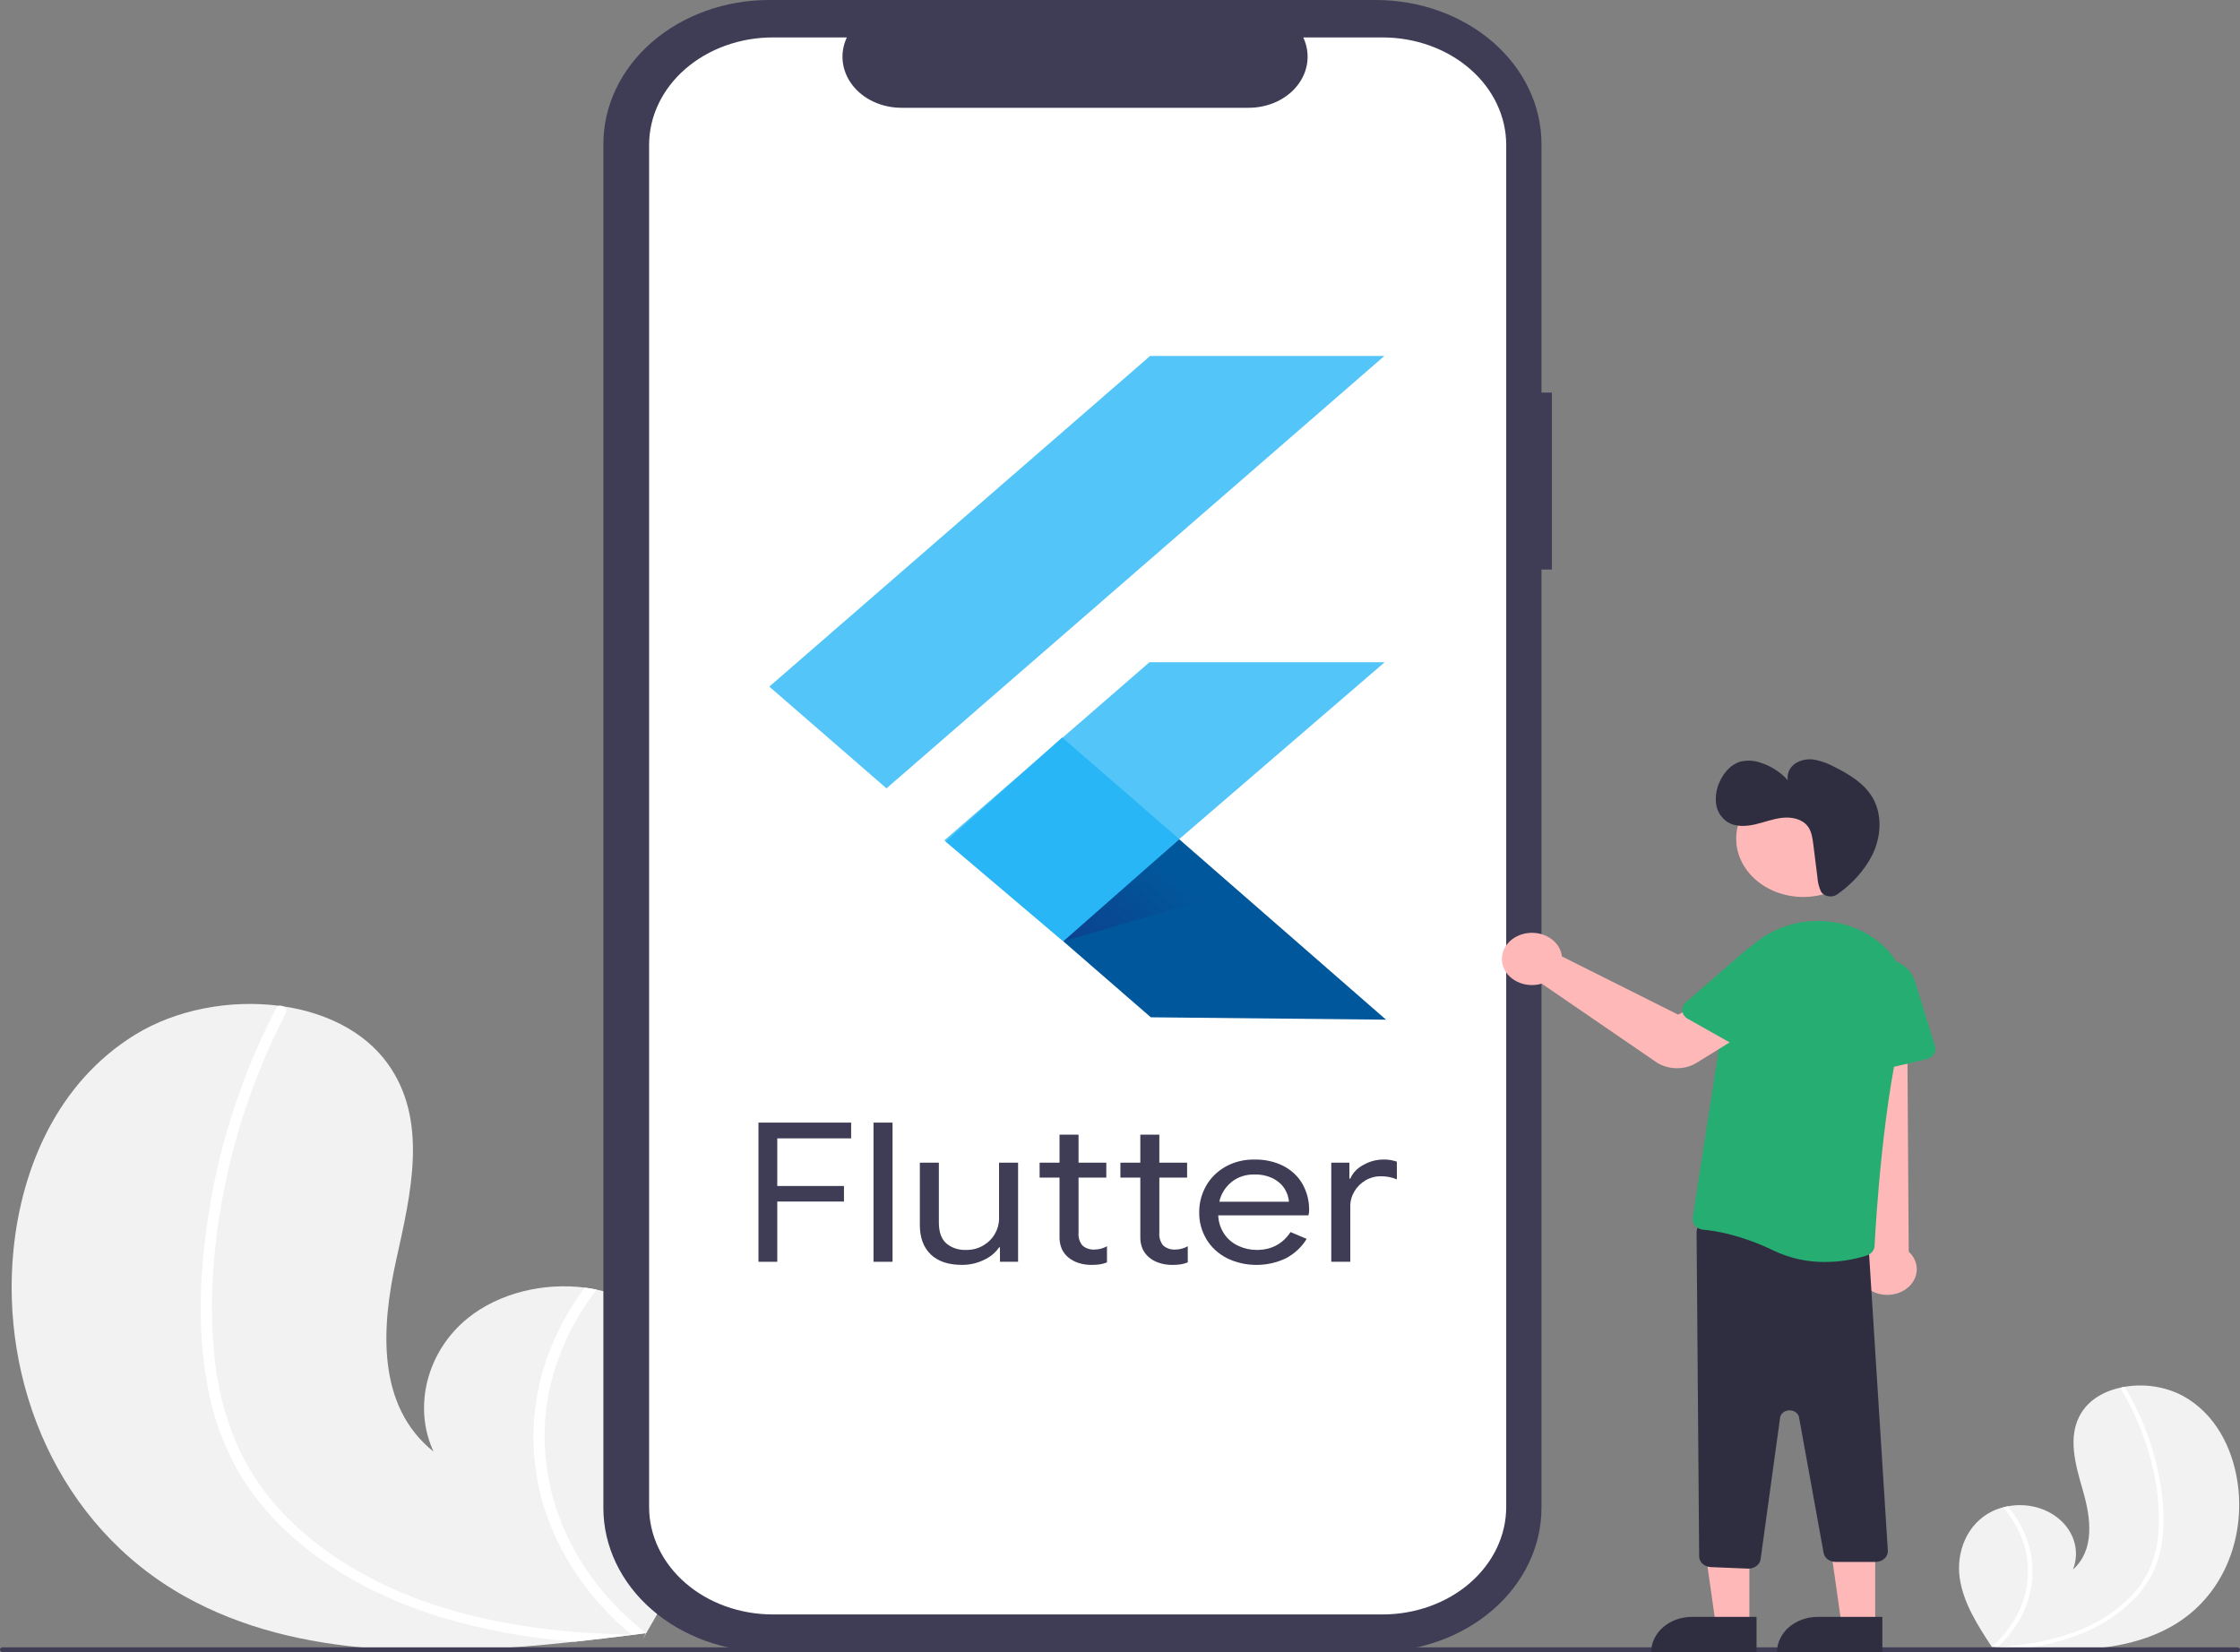 <svg width="183" height="135" viewBox="0 0 183 135" fill="none" xmlns="http://www.w3.org/2000/svg">
<rect x="0" y="0" width="183" height="135" fill="#808080" stroke="none"/>
<g clip-path="url(#clip0_169_745)">
<path d="M15.139 130.461C24.367 135.602 35.896 135.341 46.981 134.136C48.529 133.968 50.065 133.784 51.586 133.592C51.595 133.589 51.607 133.59 51.616 133.587C51.689 133.578 51.762 133.568 51.832 133.561C52.146 133.521 52.46 133.48 52.771 133.44L52.705 133.566L52.497 133.956C52.572 133.825 52.648 133.697 52.723 133.566C52.745 133.527 52.77 133.487 52.792 133.448C55.404 128.956 57.982 124.306 58.402 119.297C58.835 114.099 56.353 108.351 50.962 106.059C50.255 105.759 49.512 105.529 48.747 105.372C48.429 105.305 48.107 105.252 47.783 105.208C44.389 104.772 40.753 105.66 38.228 107.694C34.887 110.39 33.719 114.926 35.416 118.603C30.734 114.86 31.163 108.412 32.36 102.984C33.56 97.556 35.046 91.509 31.628 86.844C29.728 84.248 26.576 82.729 23.113 82.22C23.007 82.206 22.901 82.191 22.795 82.179C18.776 81.662 14.379 82.487 11.041 84.541C4.722 88.428 1.784 95.374 1.107 102.074C0.016 112.856 4.646 124.615 15.139 130.461Z" fill="#F2F2F2"/>
<path d="M16.94 113.174C17.344 115.522 18.141 117.806 19.305 119.955C20.372 121.854 21.761 123.604 23.424 125.147C26.824 128.333 31.202 130.642 35.89 132.098C39.473 133.181 43.2 133.865 46.98 134.136C48.528 133.968 50.064 133.784 51.585 133.592C51.594 133.589 51.606 133.59 51.616 133.587C51.689 133.578 51.762 133.568 51.832 133.561C52.146 133.521 52.46 133.48 52.771 133.44L52.705 133.566L52.496 133.956C52.572 133.825 52.647 133.697 52.723 133.566C52.745 133.527 52.77 133.487 52.792 133.448C49.827 131.145 47.541 128.259 46.124 125.031C44.708 121.803 44.204 118.327 44.653 114.895C45.134 111.485 46.537 108.222 48.746 105.372C48.428 105.304 48.107 105.252 47.782 105.208C46.945 106.324 46.222 107.503 45.624 108.729C43.474 113.104 43.004 117.964 44.282 122.59C45.464 126.774 47.995 130.579 51.58 133.558C51.282 133.553 50.981 133.546 50.686 133.537C45.106 133.389 39.499 132.612 34.329 130.724C29.962 129.133 25.952 126.683 22.96 123.477C19.682 119.965 18.064 115.633 17.555 111.176C17.013 106.404 17.425 101.504 18.392 96.793C19.379 91.965 21.043 87.259 23.346 82.781C23.397 82.679 23.402 82.565 23.358 82.46C23.315 82.356 23.227 82.27 23.113 82.22C23.017 82.171 22.903 82.156 22.795 82.179C22.742 82.194 22.694 82.219 22.654 82.252C22.613 82.285 22.582 82.326 22.563 82.371C22.279 82.924 22.001 83.477 21.735 84.036C19.52 88.69 17.98 93.564 17.149 98.547C16.341 103.355 16.061 108.358 16.94 113.174Z" fill="white"/>
<path d="M126.787 32.074H125.933V11.758C125.933 8.64 124.507 5.649 121.968 3.444C119.429 1.239 115.985 1.02933e-06 112.394 0H62.833C59.242 0 55.799 1.239 53.26 3.444C50.72 5.649 49.294 8.64 49.294 11.758V123.212C49.294 126.331 50.72 129.322 53.26 131.527C55.799 133.732 59.242 134.971 62.833 134.971H112.394C115.985 134.971 119.429 133.732 121.968 131.527C124.507 129.322 125.933 126.331 125.933 123.212V46.535H126.787L126.787 32.074Z" fill="#3F3D56"/>
<path d="M112.941 3.058H106.472C106.77 3.692 106.883 4.379 106.803 5.059C106.722 5.74 106.451 6.393 106.011 6.961C105.572 7.529 104.978 7.994 104.283 8.316C103.588 8.637 102.812 8.806 102.024 8.806H73.631C72.843 8.805 72.068 8.637 71.373 8.315C70.677 7.994 70.084 7.529 69.644 6.961C69.205 6.393 68.933 5.74 68.853 5.059C68.772 4.379 68.886 3.692 69.183 3.058H63.141C61.813 3.058 60.499 3.285 59.272 3.727C58.045 4.168 56.931 4.815 55.992 5.63C55.053 6.445 54.308 7.413 53.8 8.479C53.292 9.544 53.03 10.686 53.03 11.839V123.131C53.03 125.46 54.096 127.694 55.992 129.34C57.888 130.987 60.46 131.912 63.141 131.912H112.941C115.623 131.912 118.194 130.987 120.091 129.34C121.987 127.694 123.052 125.46 123.052 123.131V11.839C123.052 9.51 121.987 7.277 120.09 5.63C118.194 3.983 115.623 3.058 112.941 3.058Z" fill="white"/>
<path d="M177.825 132.639C174.233 134.886 169.579 134.998 165.08 134.722C164.452 134.684 163.828 134.639 163.21 134.59C163.206 134.589 163.201 134.589 163.198 134.589C163.168 134.586 163.138 134.584 163.11 134.582C162.982 134.572 162.855 134.561 162.728 134.551L162.758 134.6L162.852 134.754C162.818 134.703 162.784 134.652 162.751 134.601C162.741 134.586 162.73 134.57 162.72 134.555C161.555 132.793 160.399 130.967 160.104 128.956C159.799 126.868 160.655 124.504 162.771 123.478C163.049 123.344 163.342 123.237 163.647 123.16C163.774 123.126 163.902 123.099 164.032 123.075C164.825 122.922 165.651 122.956 166.425 123.172C167.198 123.388 167.892 123.779 168.434 124.305C168.976 124.831 169.347 125.473 169.508 126.165C169.67 126.857 169.616 127.573 169.353 128.241C171.147 126.644 170.812 124.053 170.193 121.887C169.573 119.722 168.823 117.312 170.084 115.367C170.785 114.284 172.017 113.612 173.4 113.342C173.443 113.334 173.485 113.326 173.528 113.319C175.176 113.029 176.889 113.29 178.326 114.049C180.97 115.496 182.329 118.241 182.77 120.929C183.48 125.255 181.908 130.084 177.825 132.639Z" fill="#F2F2F2"/>
<path d="M176.665 125.704C176.561 126.658 176.297 127.594 175.882 128.482C175.499 129.268 174.983 130 174.351 130.653C173.037 131.989 171.374 133.03 169.5 133.691C168.082 134.195 166.597 134.542 165.08 134.723C164.452 134.684 163.828 134.639 163.21 134.59C163.206 134.589 163.201 134.59 163.197 134.589C163.168 134.586 163.138 134.584 163.11 134.582C162.982 134.572 162.854 134.562 162.728 134.551L162.758 134.601L162.852 134.754C162.818 134.703 162.784 134.652 162.751 134.601C162.741 134.586 162.73 134.57 162.72 134.555C163.857 133.571 164.707 132.364 165.197 131.036C165.687 129.707 165.803 128.297 165.536 126.921C165.256 125.556 164.609 124.267 163.647 123.16C163.773 123.127 163.902 123.099 164.031 123.076C164.397 123.51 164.718 123.971 164.99 124.454C165.966 126.177 166.277 128.128 165.878 130.017C165.507 131.726 164.582 133.308 163.211 134.576C163.331 134.569 163.452 134.56 163.571 134.551C165.817 134.386 168.058 133.966 170.095 133.108C171.836 132.391 173.347 131.314 174.496 129.971C175.73 128.493 176.273 126.716 176.367 124.91C176.439 122.964 176.204 121.018 175.669 119.127C175.15 117.199 174.361 115.334 173.32 113.572C173.297 113.532 173.292 113.486 173.307 113.443C173.322 113.4 173.355 113.364 173.4 113.342C173.438 113.32 173.483 113.312 173.528 113.319C173.549 113.324 173.569 113.333 173.586 113.346C173.603 113.358 173.617 113.374 173.626 113.392C173.754 113.61 173.88 113.827 174.001 114.048C175.011 115.882 175.754 117.818 176.214 119.811C176.66 121.734 176.899 123.746 176.665 125.704Z" fill="white"/>
<path d="M182.777 134.986H0.223C0.164 134.986 0.107 134.965 0.065 134.929C0.024 134.893 0 134.843 0 134.792C0 134.74 0.024 134.691 0.065 134.654C0.107 134.618 0.164 134.598 0.223 134.598H182.777C182.836 134.598 182.893 134.618 182.935 134.654C182.976 134.691 183 134.74 183 134.792C183 134.843 182.976 134.893 182.935 134.929C182.893 134.965 182.836 134.986 182.777 134.986Z" fill="#3F3D56"/>
<path d="M142.918 132.791L140.178 132.791L138.875 123.614L142.918 123.614L142.918 132.791Z" fill="#FFB8B8"/>
<path d="M138.221 132.111H143.504V135H134.895C134.895 134.62 134.981 134.245 135.148 133.894C135.315 133.544 135.56 133.225 135.869 132.957C136.178 132.689 136.544 132.476 136.948 132.331C137.352 132.186 137.784 132.111 138.221 132.111Z" fill="#2F2E41"/>
<path d="M153.196 132.791L150.457 132.791L149.153 123.614L153.197 123.614L153.196 132.791Z" fill="#FFB8B8"/>
<path d="M148.499 132.111H153.782V135H145.173C145.173 134.62 145.259 134.245 145.426 133.894C145.593 133.544 145.838 133.225 146.147 132.957C146.456 132.689 146.823 132.476 147.226 132.331C147.63 132.186 148.062 132.111 148.499 132.111Z" fill="#2F2E41"/>
<path d="M152.861 105.46C152.566 105.296 152.316 105.077 152.129 104.819C151.942 104.561 151.822 104.271 151.778 103.968C151.734 103.666 151.767 103.359 151.875 103.069C151.982 102.779 152.162 102.512 152.4 102.289L150.597 80.059L155.792 80.496L155.935 102.267C156.341 102.64 156.574 103.129 156.592 103.642C156.61 104.155 156.411 104.656 156.032 105.049C155.653 105.443 155.121 105.702 154.536 105.778C153.952 105.854 153.356 105.741 152.861 105.46Z" fill="#FFB8B8"/>
<path d="M142.788 128.168L139.773 128.043C139.516 128.032 139.273 127.937 139.095 127.776C138.917 127.615 138.817 127.4 138.815 127.177L138.605 100.678C138.604 100.552 138.634 100.427 138.693 100.313C138.753 100.198 138.84 100.096 138.949 100.013C139.059 99.93 139.187 99.869 139.326 99.834C139.465 99.798 139.611 99.789 139.754 99.807L151.819 101.328C152.057 101.357 152.276 101.46 152.434 101.617C152.592 101.775 152.679 101.977 152.68 102.186L154.232 126.74C154.233 126.856 154.207 126.97 154.157 127.077C154.107 127.183 154.033 127.28 153.94 127.362C153.846 127.444 153.735 127.509 153.613 127.553C153.49 127.597 153.359 127.62 153.226 127.62H149.975C149.735 127.621 149.503 127.547 149.321 127.412C149.138 127.276 149.018 127.089 148.982 126.883L146.976 115.808C146.947 115.646 146.851 115.499 146.706 115.394C146.562 115.288 146.378 115.232 146.189 115.235C146 115.238 145.819 115.3 145.679 115.41C145.539 115.52 145.449 115.67 145.427 115.833L143.835 127.399C143.805 127.611 143.687 127.806 143.503 127.948C143.319 128.09 143.082 128.168 142.836 128.169C142.82 128.169 142.804 128.169 142.788 128.168Z" fill="#2F2E41"/>
<path d="M144.911 102.187C142.252 100.904 140.175 100.567 139.173 100.48C139.04 100.469 138.911 100.435 138.794 100.379C138.676 100.323 138.573 100.247 138.491 100.156C138.407 100.064 138.345 99.957 138.309 99.844C138.273 99.731 138.264 99.612 138.283 99.496L141.174 80.856C141.34 79.766 141.825 78.731 142.582 77.849C143.34 76.967 144.344 76.269 145.5 75.819C146.619 75.373 147.852 75.182 149.079 75.266C150.307 75.349 151.49 75.704 152.515 76.297C152.615 76.354 152.712 76.413 152.807 76.472C153.988 77.224 154.886 78.262 155.388 79.456C155.891 80.649 155.975 81.946 155.631 83.181C153.858 89.479 153.249 99.804 153.145 101.81C153.137 101.981 153.07 102.146 152.954 102.285C152.838 102.423 152.678 102.528 152.493 102.588C151.402 102.932 150.251 103.11 149.091 103.114C147.629 103.121 146.19 102.802 144.911 102.187Z" fill="#26AD71"/>
<path d="M151.773 87.528C151.651 87.452 151.551 87.354 151.479 87.239C151.407 87.125 151.366 86.998 151.358 86.868L150.977 80.877C150.939 80.283 151.156 79.698 151.585 79.235C152.015 78.772 152.626 78.464 153.302 78.369C153.978 78.274 154.67 78.4 155.245 78.723C155.82 79.045 156.238 79.541 156.417 80.115L158.089 85.472C158.159 85.695 158.123 85.933 157.991 86.134C157.858 86.335 157.639 86.482 157.382 86.543L152.625 87.663C152.48 87.698 152.329 87.703 152.181 87.68C152.034 87.656 151.894 87.605 151.773 87.528Z" fill="#26AD71"/>
<path d="M147.329 73.288C150.36 73.288 152.817 71.155 152.817 68.522C152.817 65.89 150.36 63.756 147.329 63.756C144.298 63.756 141.841 65.89 141.841 68.522C141.841 71.155 144.298 73.288 147.329 73.288Z" fill="#FFB8B8"/>
<path d="M137.005 87.282C136.382 87.283 135.778 87.103 135.289 86.769L125.952 80.371C125.876 80.395 125.798 80.414 125.72 80.431C125.383 80.499 125.034 80.505 124.695 80.449C124.355 80.392 124.033 80.274 123.75 80.102C123.464 79.931 123.224 79.708 123.046 79.449C122.868 79.19 122.755 78.901 122.716 78.602C122.643 78.06 122.811 77.515 123.186 77.078C123.561 76.641 124.114 76.344 124.732 76.25C125.35 76.156 125.987 76.27 126.511 76.57C127.035 76.871 127.407 77.333 127.55 77.864C127.575 77.957 127.592 78.051 127.601 78.146L137.094 82.902L139.456 81.721L142.073 84.696L138.61 86.839C138.141 87.128 137.58 87.283 137.005 87.282Z" fill="#FFB8B8"/>
<path d="M137.436 82.605C137.42 82.475 137.438 82.344 137.488 82.222C137.538 82.099 137.619 81.988 137.725 81.896L142.611 77.652C143.095 77.232 143.741 76.982 144.424 76.951C145.108 76.919 145.781 77.109 146.313 77.483C146.845 77.857 147.199 78.389 147.306 78.976C147.413 79.564 147.266 80.164 146.894 80.663L143.415 85.319C143.269 85.513 143.041 85.649 142.78 85.697C142.52 85.745 142.247 85.702 142.024 85.576L137.889 83.246C137.763 83.175 137.657 83.081 137.579 82.97C137.501 82.859 137.452 82.734 137.436 82.605Z" fill="#26AD71"/>
<path d="M148.871 72.98C148.949 73.058 149.043 73.121 149.15 73.167C149.257 73.213 149.373 73.239 149.491 73.245C149.61 73.251 149.728 73.236 149.84 73.201C149.952 73.167 150.055 73.113 150.142 73.043C151.366 72.183 152.336 71.082 152.974 69.832C153.687 68.355 153.792 66.553 152.98 65.168C152.293 63.998 151.061 63.253 149.831 62.644C149.359 62.386 148.843 62.197 148.301 62.083C148.027 62.029 147.744 62.025 147.468 62.072C147.193 62.119 146.932 62.216 146.702 62.356C146.459 62.517 146.27 62.732 146.157 62.979C146.043 63.226 146.01 63.496 146.059 63.758C145.497 63.114 144.738 62.62 143.869 62.331C143.336 62.131 142.74 62.097 142.181 62.232C141.391 62.461 140.807 63.154 140.481 63.898C140.218 64.468 140.122 65.086 140.201 65.696C140.235 65.987 140.337 66.27 140.501 66.526C140.665 66.781 140.888 67.006 141.155 67.185C141.799 67.571 142.629 67.532 143.378 67.361C144.128 67.19 144.855 66.9 145.618 66.819C146.38 66.739 147.225 66.914 147.679 67.504C147.999 67.92 148.075 68.468 148.14 68.99L148.48 71.707C148.504 72.096 148.6 72.478 148.765 72.84C148.793 72.891 148.829 72.938 148.871 72.98Z" fill="#2F2E41"/>
<path d="M61.964 91.726H69.535V93.013H63.5V96.904H68.95V98.175H63.5V103.098H61.964L61.964 91.726Z" fill="#3F3D56"/>
<path d="M71.363 91.726H72.917V103.097H71.363V91.726Z" fill="#3F3D56"/>
<path d="M76.035 102.493C75.444 101.921 75.148 101.122 75.148 100.094V94.997H76.702V99.889C76.702 100.662 76.903 101.229 77.305 101.589C77.519 101.772 77.773 101.915 78.053 102.008C78.334 102.101 78.633 102.142 78.933 102.129C79.431 102.136 79.919 102.008 80.331 101.764C80.737 101.523 81.064 101.194 81.281 100.811C81.505 100.427 81.621 100.002 81.619 99.572V94.997H83.174V103.097H81.693V101.921H81.619C81.328 102.353 80.904 102.705 80.394 102.938C79.848 103.21 79.23 103.352 78.601 103.351C77.483 103.351 76.627 103.065 76.035 102.493Z" fill="#3F3D56"/>
<path d="M88.105 103.189C87.802 103.093 87.526 102.945 87.291 102.753C87.051 102.553 86.864 102.31 86.743 102.041C86.611 101.725 86.549 101.391 86.56 101.055V96.22H84.933V94.997H86.56V92.71H88.113V94.997H90.381V96.22H88.113V100.733C88.082 101.088 88.184 101.441 88.406 101.74C88.531 101.862 88.687 101.958 88.861 102.02C89.036 102.082 89.224 102.108 89.412 102.098C89.776 102.095 90.132 102.001 90.436 101.828V103.146C90.258 103.218 90.071 103.272 89.879 103.304C89.64 103.339 89.398 103.355 89.156 103.352C88.797 103.354 88.441 103.299 88.105 103.189Z" fill="#3F3D56"/>
<path d="M94.705 103.189C94.403 103.093 94.126 102.945 93.892 102.753C93.651 102.553 93.464 102.31 93.343 102.041C93.212 101.725 93.15 101.391 93.16 101.055V96.22H91.533V94.997H93.16V92.71H94.714V94.997H96.982V96.22H94.714V100.733C94.682 101.088 94.785 101.441 95.006 101.74C95.132 101.862 95.288 101.958 95.462 102.02C95.636 102.082 95.825 102.108 96.013 102.098C96.377 102.095 96.732 102.001 97.036 101.828V103.146C96.859 103.218 96.672 103.272 96.479 103.304C96.24 103.339 95.999 103.355 95.756 103.352C95.398 103.354 95.041 103.299 94.705 103.189Z" fill="#3F3D56"/>
<path d="M100.22 102.794C99.516 102.427 98.944 101.896 98.566 101.263C98.162 100.583 97.958 99.828 97.971 99.063C97.962 98.315 98.153 97.576 98.529 96.903C98.882 96.264 99.429 95.721 100.111 95.331C100.818 94.933 101.646 94.729 102.488 94.744C103.322 94.726 104.145 94.91 104.866 95.275C105.532 95.626 106.068 96.136 106.411 96.745C106.782 97.413 106.967 98.147 106.95 98.889C106.953 99.028 106.935 99.167 106.896 99.302H99.526C99.541 99.85 99.717 100.386 100.039 100.859C100.319 101.262 100.72 101.592 101.2 101.811C101.653 102.02 102.158 102.129 102.671 102.129C103.866 102.129 104.787 101.642 105.433 100.669L106.749 101.225C106.37 101.86 105.805 102.397 105.112 102.782C104.368 103.154 103.526 103.351 102.668 103.353C101.81 103.356 100.966 103.163 100.22 102.794ZM105.303 98.189C105.274 97.834 105.162 97.488 104.973 97.172C104.762 96.818 104.443 96.522 104.051 96.314C103.573 96.068 103.023 95.947 102.468 95.965C101.781 95.951 101.115 96.17 100.612 96.577C100.091 97.009 99.742 97.573 99.616 98.189H105.303Z" fill="#3F3D56"/>
<path d="M108.759 94.997H110.24V96.299H110.314C110.514 95.835 110.888 95.444 111.375 95.187C111.861 94.901 112.434 94.746 113.021 94.742C113.397 94.734 113.77 94.794 114.118 94.917V96.363C113.708 96.19 113.258 96.103 112.802 96.109C112.358 96.107 111.924 96.224 111.558 96.443C111.174 96.672 110.863 96.981 110.652 97.342C110.427 97.718 110.31 98.136 110.314 98.56V103.097H108.76V94.997H108.759Z" fill="#3F3D56"/>
<path d="M92.888 65.563L113.233 83.315L94.017 83.121L86.867 76.911L92.888 65.563Z" fill="#01579B"/>
<path d="M101.135 72.758L86.867 76.912L95.596 67.887L101.135 72.758Z" fill="url(#paint0_linear_169_745)"/>
<path d="M113.097 29.087L72.423 64.415L62.849 56.101L93.956 29.087H113.097Z" fill="#54C5F8"/>
<path d="M77.147 68.664L93.906 54.11H113.122L86.755 76.814L77.147 68.664Z" fill="#54C5F8"/>
<path d="M86.777 60.258L96.351 68.569L86.867 76.912L77.259 68.761L86.777 60.258Z" fill="#29B6F6"/>
</g>
<defs>
<linearGradient id="paint0_linear_169_745" x1="89.294" y1="78.201" x2="95.418" y2="71.149" gradientUnits="userSpaceOnUse">
<stop stop-color="#1A237E" stop-opacity="0.4"/>
<stop offset="1" stop-color="#1A237E" stop-opacity="0"/>
</linearGradient>
<clipPath id="clip0_169_745">
<rect width="183" height="135" fill="white"/>
</clipPath>
</defs>
</svg>

